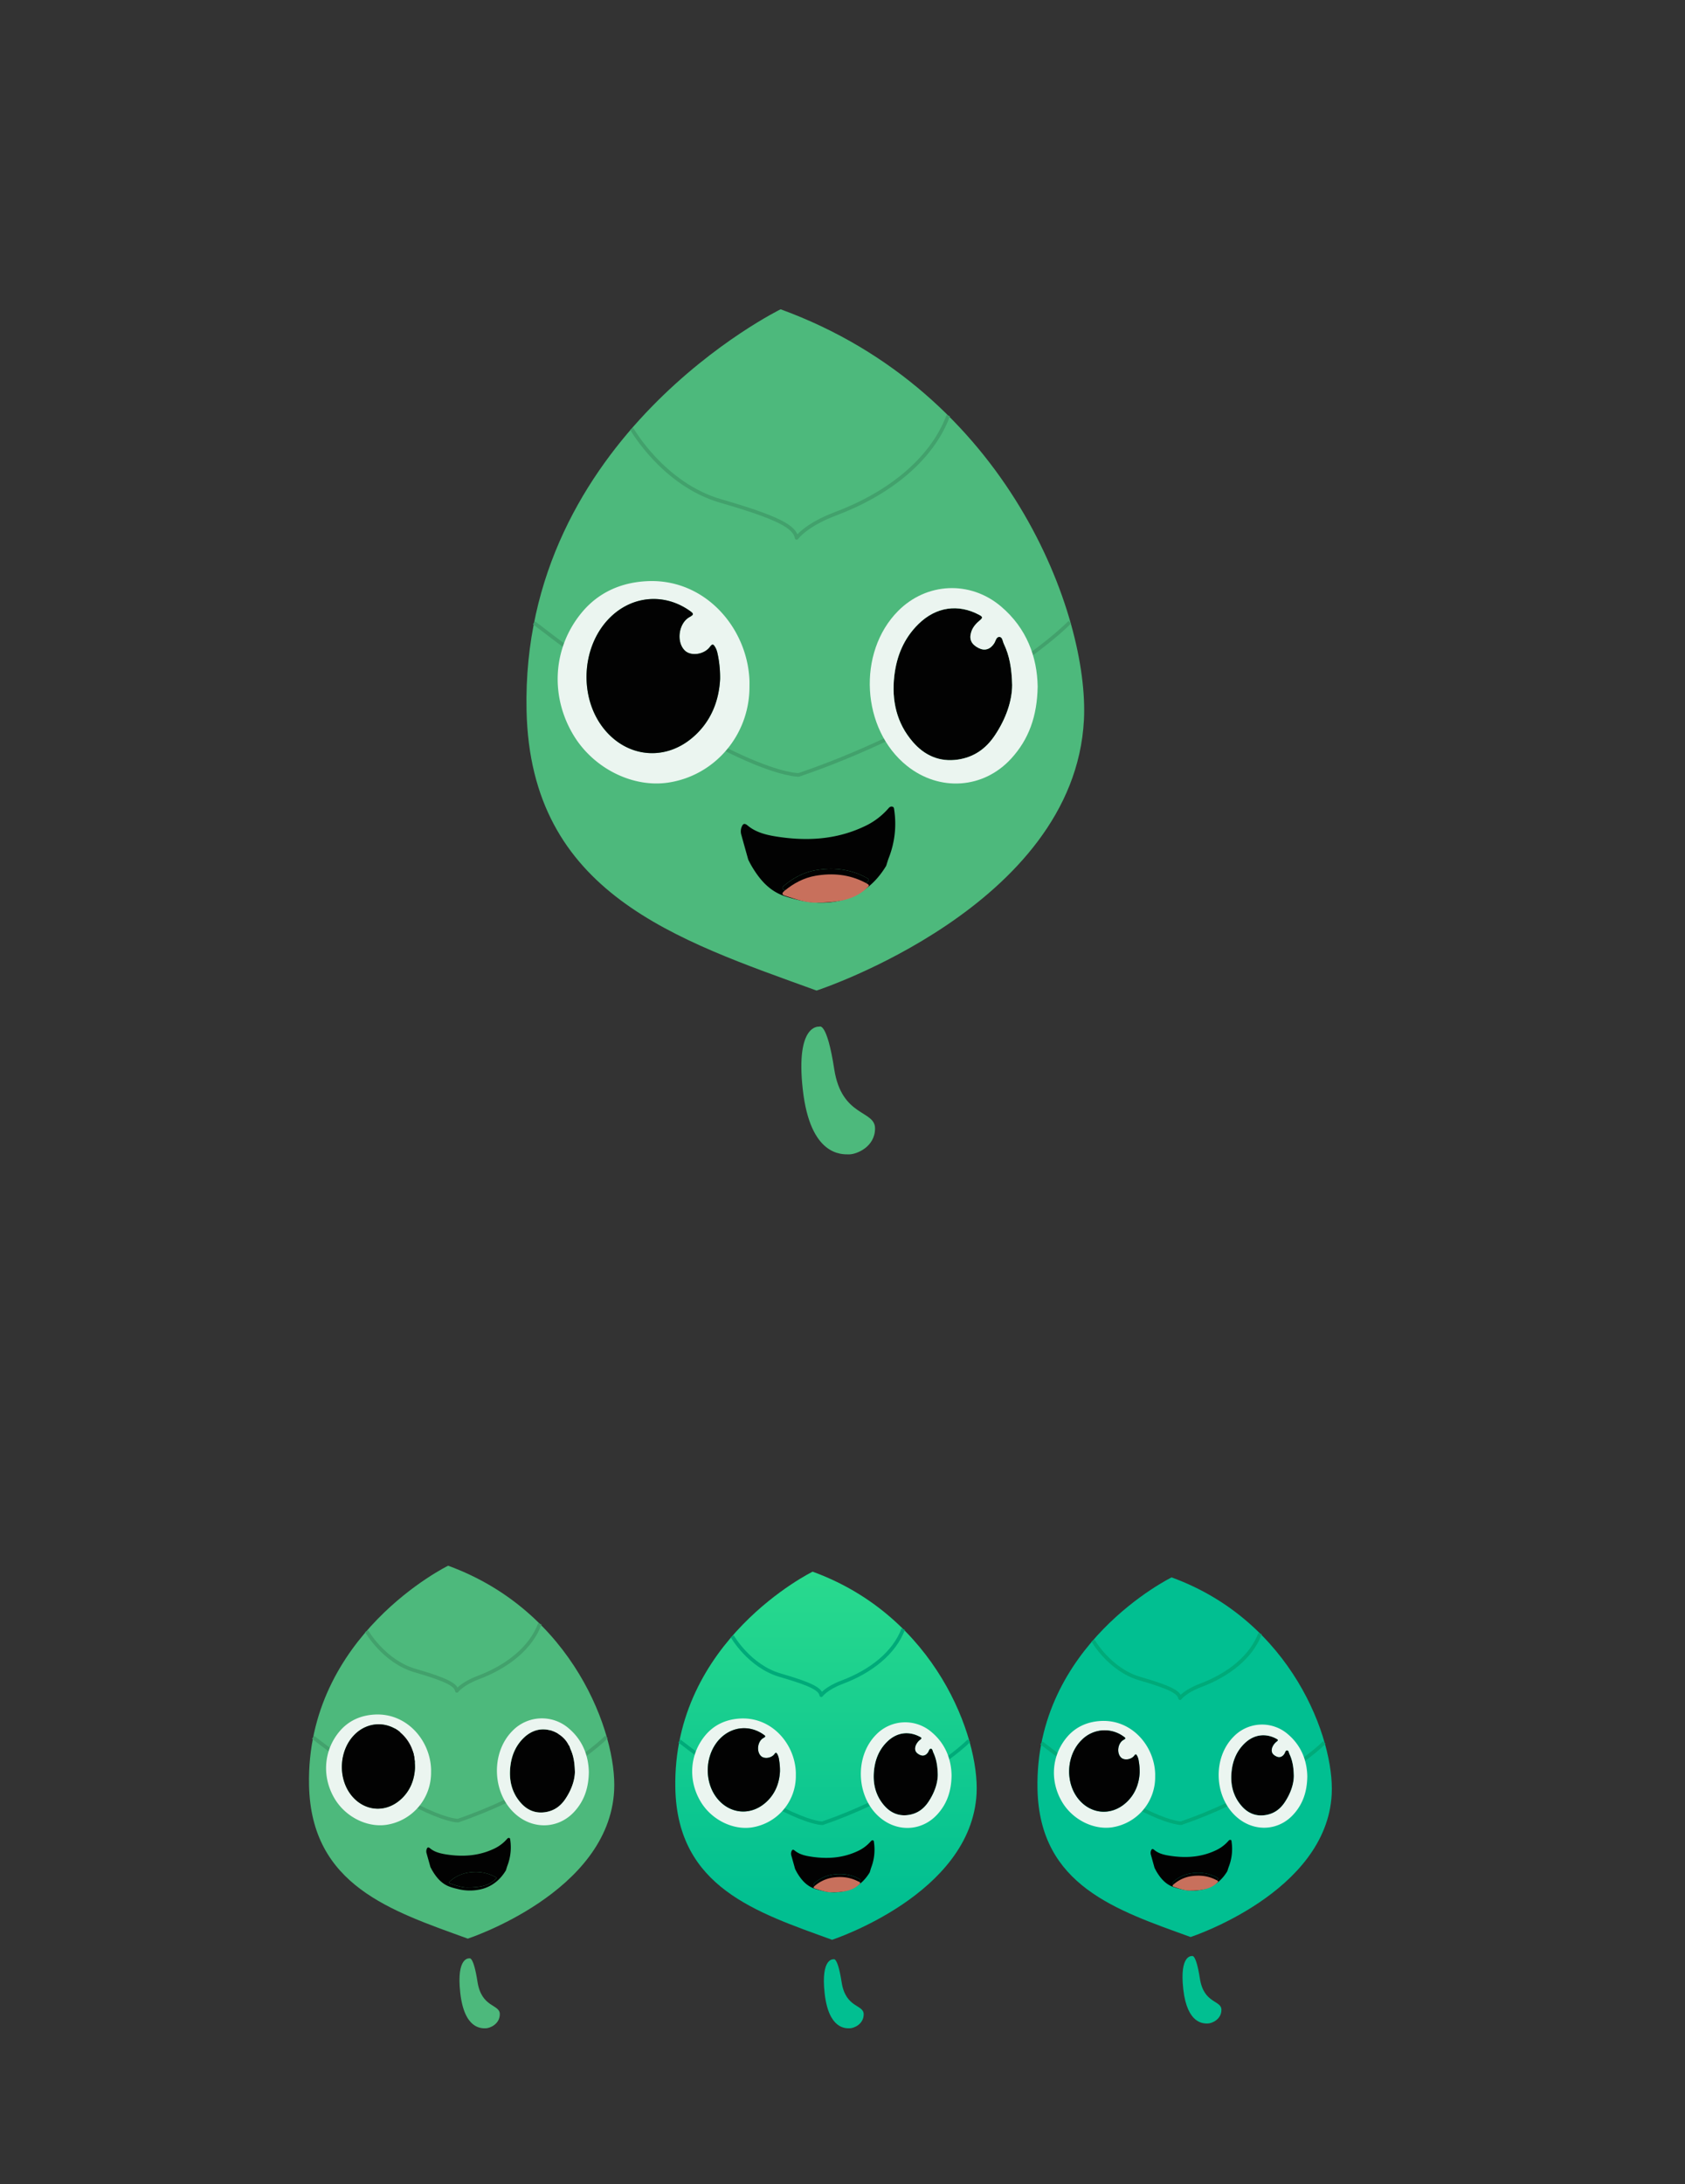 <svg id="Layer_1" data-name="Layer 1" xmlns="http://www.w3.org/2000/svg" xmlns:xlink="http://www.w3.org/1999/xlink" viewBox="0 0 1398 1812">
  <rect x="0" y="0" width="1398" height="1812" fill="#333333" stroke="none"/>
  <defs>
    <style>
      .cls-1 {
        fill: #4db97c;
      }

      .cls-2, .cls-8 {
        fill: none;
        stroke-linejoin: round;
        stroke-width: 3px;
      }

      .cls-2 {
        stroke: #42a16c;
      }

      .cls-3 {
        fill: #020202;
      }

      .cls-4 {
        fill: #ebf5f0;
      }

      .cls-5 {
        fill: #c8705c;
      }

      .cls-6 {
        fill: #01bf91;
      }

      .cls-7 {
        fill: url(#Old_Finn_Gradient2);
      }

      .cls-8 {
        stroke: #00aa79;
      }
    </style>
    <linearGradient id="Old_Finn_Gradient2" data-name="Old Finn Gradient2" x1="723.3" y1="1637.76" x2="723.3" y2="1335.45" gradientTransform="matrix(1, 0, 0, 1, -39.72, -55.56)" gradientUnits="userSpaceOnUse">
      <stop offset="0" stop-color="#01bf91"/>
      <stop offset="1" stop-color="#2ddc8d"/>
    </linearGradient>
  </defs>
  <g>
    <g>
      <path class="cls-1" d="M679.82,851.7S686,847.09,692.15,887,726,920.76,726,936.12s-15.34,21.52-21.48,21.53-32.25,1.57-38.46-53.71S679.82,851.7,679.82,851.7Z"/>
      <path class="cls-1" d="M677.49,821.75S891.17,752,899.3,597.38c4.54-86.3-62.64-271.9-251.64-340.8,0,0-215.65,105.42-210.8,332.76C440.1,741.39,561.48,779.65,677.49,821.75Z"/>
      <path class="cls-2" d="M887.63,516.15c-33.06,32.78-125.14,92.79-224.94,126.69,0,0-53.42,2.16-219.61-126.18"/>
      <path class="cls-2" d="M524.14,355.78s26.16,46.05,73.79,59.82,61.46,21.43,63,30.65c0,0,7.67-10.76,32.24-20,43.79-16.47,79.81-44.63,93.59-81.5"/>
      <path class="cls-3" d="M839.76,568.34c-.06,13.15-5.11,27.91-14.32,41.69-7.57,11.33-17.58,18.19-30.78,20.12-15,2.19-27.51-3.34-37.25-14.61-13.59-15.72-17.71-34.41-15.43-54.67,1.86-16.53,7.9-31.26,20-43.13,14.6-14.35,33-17,50.55-7.6,2.6,1.4,3.12,2.26.64,4.32-3.22,2.66-6.06,5.66-7.37,9.89-1.85,5.94,0,10.17,6.19,13.28,5,2.53,9.6,1.14,12.88-3.93,1.3-2,1.66-5.63,4.56-5.31,2.35.26,2.5,3.72,3.47,5.77C837.51,543.88,839.42,554.25,839.76,568.34Z"/>
      <path class="cls-3" d="M735.24,718.27c-8.22,13.66-19.66,23.45-35,28-12.53,3.65-25.3,3.27-38,.3-3.78-.88-7.55-1.92-11.24-3.15-12.65-4.23-20.67-13.66-27.21-24.66-1.07-1.78-2-3.66-2.95-5.49-1.91-6.81-3.84-13.62-5.71-20.44a10.28,10.28,0,0,1,.09-6.58c.88-2.13,1.89-4.1,5.08-1.42,6.69,5.64,15.12,7.74,23.51,9.1,25,4,49.42,2.79,72.75-8.09a59.49,59.49,0,0,0,20.34-15c1-1.2,1.93-2,3.44-1.66s1.43,1.86,1.6,3a77.22,77.22,0,0,1-4.49,39.37C736.59,713.74,736,716,735.24,718.27Zm-56,25.9c1.26,0,2.52.06,3.77,0,12.66-.71,25.06-2.19,35.14-11.14,3.6-3.18,3.69-3.33-.46-5.49-13-6.79-26.93-8.06-41.12-5.59-9.63,1.67-18.16,6.2-25.7,12.48-2.22,1.85-2.54,3.14.67,4.13C660.59,741.35,669.48,744.88,679.24,744.17Z"/>
      <path class="cls-4" d="M621.81,569.87c0,39.92-28.76,73.67-67.6,79.39-29.35,4.33-61.68-11.84-78.24-39.13-19.64-32.38-17.53-72.46,6.48-101.71,13.85-16.88,32.77-25.28,54.52-26.3,47.88-2.26,83.09,38.61,84.83,82.31C621.87,566.24,621.81,568.06,621.81,569.87Zm-24.36-6.66a95.2,95.2,0,0,0-1.51-18.06c-.55-2.86-1-5.77-2.6-8.32-1.33-2.17-2.14-3.19-4.3-.25-4.8,6.53-15.81,8-20.79,3.17-7.39-7.12-5.25-22.77,3.81-27.82,3.65-2,3.69-2.75.29-5.15C551.42,492,525,494,506.52,511.93c-24.42,23.72-26.7,67-4.92,93.35,19,23,49.63,26.12,72.51,7C590,599,596.57,581.2,597.45,563.21Z"/>
      <path class="cls-4" d="M860.92,569.45c-.38,24.88-7.46,44-21.92,59.82-23.07,25.27-59.57,27.61-86.48,6.1-37.94-30.34-41.58-94.11-7.35-128.56,23.55-23.69,59.76-25.39,85.32-3.73C852,521.29,860.52,545.3,860.92,569.45Zm-21.16-1.11c-.34-14.09-2.25-24.46-6.88-34.18-1-2-1.12-5.51-3.47-5.77-2.9-.32-3.26,3.28-4.56,5.31-3.28,5.07-7.84,6.46-12.88,3.93-6.18-3.11-8-7.34-6.19-13.28,1.31-4.23,4.15-7.23,7.37-9.89,2.48-2.06,2-2.92-.64-4.32-17.55-9.44-36-6.75-50.55,7.6-12.08,11.87-18.12,26.6-20,43.13-2.28,20.26,1.84,39,15.43,54.67,9.74,11.27,22.23,16.8,37.25,14.61,13.2-1.93,23.21-8.79,30.78-20.12C834.65,596.25,839.7,581.49,839.76,568.34Z"/>
      <path class="cls-3" d="M597.45,563.21c-.88,18-7.46,35.79-23.34,49.06-22.88,19.13-53.49,16-72.51-7-21.78-26.34-19.5-69.63,4.92-93.35,18.44-17.91,44.9-20,65.83-5.15,3.4,2.4,3.36,3.12-.29,5.15-9.06,5.05-11.2,20.7-3.81,27.82,5,4.79,16,3.36,20.79-3.17,2.16-2.94,3-1.92,4.3.25,1.58,2.55,2,5.46,2.6,8.32A95.2,95.2,0,0,1,597.45,563.21Z"/>
      <path class="cls-3" d="M679.24,744.17c-9.76.71-18.65-2.82-27.7-5.62-3.21-1-2.89-2.28-.67-4.13,7.54-6.28,16.07-10.81,25.7-12.48,14.19-2.47,28.08-1.2,41.12,5.59,4.15,2.16,4.06,2.31.46,5.49-10.08,9-22.48,10.43-35.14,11.14C681.76,744.23,680.5,744.17,679.24,744.17Z"/>
      <path class="cls-5" d="M679.24,748.78c-9.76.71-18.65-2.83-27.7-5.62-3.21-1-2.89-2.29-.67-4.13,7.54-6.28,16.07-10.81,25.7-12.49,14.19-2.47,28.08-1.19,41.12,5.6,4.15,2.16,4.06,2.31.46,5.49-10.08,9-22.48,10.43-35.14,11.14C681.76,748.84,680.5,748.78,679.24,748.78Z"/>
    </g>
    <g>
      <path class="cls-6" d="M691.63,1625.4s3.31-2.49,6.66,19.08,18.28,18.24,18.29,26.54-8.29,11.63-11.61,11.63-17.43.85-20.78-29S691.63,1625.4,691.63,1625.4Z"/>
      <path class="cls-7" d="M690.36,1609.22S805.83,1571.49,810.23,1488c2.45-46.64-33.85-146.93-136-184.17,0,0-116.54,57-113.92,179.82C562.08,1565.79,627.68,1586.46,690.36,1609.22Z"/>
      <path class="cls-8" d="M803.93,1444.07c-17.87,17.72-67.63,50.14-121.56,68.46,0,0-28.87,1.17-118.67-68.18"/>
      <path class="cls-8" d="M607.5,1357.41s14.13,24.89,39.87,32.33,33.21,11.58,34,16.56c0,0,4.14-5.82,17.42-10.81,23.66-8.91,43.13-24.12,50.58-44"/>
      <path class="cls-3" d="M778.06,1472.27c0,7.11-2.77,15.09-7.75,22.54-4.08,6.11-9.49,9.82-16.63,10.86-8.11,1.19-14.86-1.8-20.12-7.89-7.35-8.5-9.58-18.6-8.35-29.54,1-8.93,4.28-16.9,10.8-23.31,7.89-7.75,17.83-9.21,27.32-4.1,1.4.75,1.69,1.21.35,2.33a11.4,11.4,0,0,0-4,5.34c-1,3.21,0,5.5,3.35,7.18,2.72,1.37,5.19.61,7-2.13.7-1.09.9-3,2.46-2.86,1.27.14,1.35,2,1.88,3.11C776.84,1459.06,777.87,1464.66,778.06,1472.27Z"/>
      <path class="cls-3" d="M721.58,1553.3c-4.45,7.38-10.63,12.67-19,15.1a39.94,39.94,0,0,1-20.51.16c-2-.48-4.09-1-6.08-1.7-6.84-2.29-11.17-7.38-14.71-13.33-.57-1-1.06-2-1.59-3-1-3.68-2.07-7.36-3.08-11a5.52,5.52,0,0,1,0-3.55c.48-1.15,1-2.22,2.75-.77,3.61,3,8.17,4.18,12.71,4.91,13.48,2.18,26.7,1.51,39.31-4.37a32.13,32.13,0,0,0,11-8.11c.56-.65,1-1.07,1.86-.9s.77,1,.87,1.65a41.72,41.72,0,0,1-2.43,21.27C722.3,1550.84,722,1552.08,721.58,1553.3Zm-30.27,14c.68,0,1.36,0,2,0,6.84-.39,13.54-1.19,19-6,1.94-1.72,2-1.81-.25-3-7.05-3.67-14.55-4.36-22.22-3A29.58,29.58,0,0,0,676,1562c-1.2,1-1.37,1.7.36,2.24C681.23,1565.77,686,1567.68,691.31,1567.29Z"/>
      <path class="cls-4" d="M660.28,1473.1a43.08,43.08,0,0,1-36.53,42.9c-15.87,2.34-33.34-6.4-42.28-21.14-10.62-17.5-9.48-39.16,3.5-55,7.48-9.12,17.71-13.65,29.46-14.21,25.88-1.22,44.9,20.86,45.84,44.48C660.31,1471.14,660.28,1472.12,660.28,1473.1Zm-13.16-3.6a51.69,51.69,0,0,0-.82-9.76,12.91,12.91,0,0,0-1.41-4.5c-.72-1.17-1.16-1.72-2.32-.13-2.59,3.53-8.54,4.3-11.23,1.71-4-3.84-2.84-12.3,2-15,2-1.1,2-1.48.16-2.78-11.31-8-25.61-6.9-35.57,2.78-13.2,12.82-14.43,36.21-2.66,50.45,10.28,12.43,26.82,14.11,39.18,3.77C643.08,1488.84,646.64,1479.22,647.12,1469.5Z"/>
      <path class="cls-4" d="M789.49,1472.87c-.2,13.45-4,23.76-11.84,32.33-12.47,13.66-32.2,14.92-46.74,3.29-20.5-16.39-22.47-50.85-4-69.47a33.54,33.54,0,0,1,46.11-2C784.65,1446.85,789.27,1459.82,789.49,1472.87Zm-11.43-.6c-.19-7.61-1.22-13.21-3.72-18.47-.53-1.11-.61-3-1.88-3.11-1.56-.18-1.76,1.77-2.46,2.86-1.77,2.74-4.24,3.5-7,2.13-3.34-1.68-4.35-4-3.35-7.18a11.4,11.4,0,0,1,4-5.34c1.34-1.12,1.05-1.58-.35-2.33-9.49-5.11-19.43-3.65-27.32,4.1-6.52,6.41-9.79,14.38-10.8,23.31-1.23,10.94,1,21,8.35,29.54,5.26,6.09,12,9.08,20.12,7.89,7.14-1,12.55-4.75,16.63-10.86C775.29,1487.36,778,1479.38,778.06,1472.27Z"/>
      <path class="cls-3" d="M647.12,1469.5c-.48,9.72-4,19.34-12.62,26.51-12.36,10.34-28.9,8.66-39.18-3.77-11.77-14.24-10.54-37.63,2.66-50.45,10-9.68,24.26-10.8,35.57-2.78,1.84,1.3,1.81,1.68-.16,2.78-4.89,2.73-6,11.19-2,15,2.69,2.59,8.64,1.82,11.23-1.71,1.16-1.59,1.6-1,2.32.13a12.91,12.91,0,0,1,1.41,4.5A51.69,51.69,0,0,1,647.12,1469.5Z"/>
      <path class="cls-3" d="M691.31,1567.29c-5.27.39-10.08-1.52-15-3-1.73-.54-1.56-1.24-.36-2.24a29.58,29.58,0,0,1,13.89-6.74c7.67-1.34,15.17-.65,22.22,3,2.24,1.16,2.19,1.25.25,3-5.45,4.83-12.15,5.63-19,6C692.67,1567.32,692,1567.29,691.31,1567.29Z"/>
      <path class="cls-5" d="M691.31,1569.78c-5.27.39-10.08-1.52-15-3-1.73-.54-1.56-1.24-.36-2.24a29.58,29.58,0,0,1,13.89-6.74c7.67-1.34,15.17-.65,22.22,3,2.24,1.16,2.19,1.25.25,3-5.45,4.83-12.15,5.63-19,6C692.67,1569.81,692,1569.78,691.31,1569.78Z"/>
    </g>
    <g>
      <path class="cls-6" d="M989,1622.73s3.24-2.44,6.51,18.64,17.86,17.81,17.87,25.92-8.1,11.36-11.34,11.36-17,.83-20.3-28.35S989,1622.73,989,1622.73Z"/>
      <path class="cls-6" d="M987.8,1606.92s112.79-36.85,117.09-118.44c2.39-45.56-33.07-143.53-132.83-179.9,0,0-113.84,55.64-111.28,175.65C862.49,1564.49,926.56,1584.69,987.8,1606.92Z"/>
      <path class="cls-8" d="M1098.73,1445.6c-17.45,17.3-66.06,49-118.74,66.87,0,0-28.2,1.14-115.93-66.6"/>
      <path class="cls-8" d="M906.85,1361s13.81,24.3,38.95,31.57,32.45,11.32,33.26,16.18c0,0,4.05-5.68,17-10.56,23.11-8.7,42.13-23.56,49.4-43"/>
      <path class="cls-3" d="M1073.46,1473.15c0,6.94-2.7,14.73-7.56,22-4,6-9.28,9.6-16.25,10.61-7.93,1.16-14.52-1.76-19.66-7.71-7.17-8.3-9.35-18.16-8.15-28.85,1-8.73,4.17-16.51,10.55-22.77,7.71-7.58,17.42-9,26.68-4,1.37.74,1.65,1.19.34,2.27a11.16,11.16,0,0,0-3.89,5.22c-1,3.14,0,5.38,3.27,7,2.66,1.34,5.07.61,6.8-2.07.69-1.07.88-3,2.41-2.8,1.23.14,1.31,2,1.83,3C1072.27,1460.24,1073.28,1465.71,1073.46,1473.15Z"/>
      <path class="cls-3" d="M1018.29,1552.29c-4.34,7.21-10.38,12.38-18.51,14.75a39,39,0,0,1-20,.17c-2-.47-4-1-5.93-1.67-6.68-2.23-10.91-7.21-14.37-13-.56-1-1-1.94-1.56-2.91-1-3.59-2-7.18-3-10.79a5.42,5.42,0,0,1,0-3.47c.46-1.12,1-2.16,2.68-.75,3.53,3,8,4.09,12.41,4.8,13.17,2.13,26.09,1.48,38.41-4.26a31.55,31.55,0,0,0,10.73-7.93c.55-.63,1-1,1.82-.88s.75,1,.84,1.61a40.71,40.71,0,0,1-2.37,20.78C1019,1549.9,1018.67,1551.11,1018.29,1552.29ZM988.73,1566c.66,0,1.32,0,2,0,6.69-.38,13.23-1.16,18.56-5.88,1.89-1.68,1.94-1.76-.25-2.9-6.88-3.58-14.21-4.26-21.71-3a28.82,28.82,0,0,0-13.56,6.59c-1.17,1-1.34,1.66.35,2.18C978.88,1564.47,983.57,1566.34,988.73,1566Z"/>
      <path class="cls-4" d="M958.41,1474a42.09,42.09,0,0,1-35.68,41.91c-15.5,2.28-32.57-6.26-41.31-20.66-10.36-17.09-9.25-38.25,3.42-53.69,7.31-8.91,17.3-13.34,28.78-13.89,25.28-1.19,43.87,20.38,44.78,43.46C958.44,1472,958.41,1473,958.41,1474Zm-12.86-3.52a49.5,49.5,0,0,0-.8-9.53,12.68,12.68,0,0,0-1.37-4.4c-.7-1.14-1.13-1.68-2.27-.13-2.53,3.45-8.35,4.2-11,1.67-3.91-3.75-2.78-12,2-14.68,1.93-1.07,2-1.45.16-2.72a26.62,26.62,0,0,0-34.75,2.72c-12.89,12.52-14.09,35.37-2.59,49.28,10,12.14,26.19,13.78,38.27,3.69C941.61,1489.33,945.08,1479.94,945.55,1470.44Z"/>
      <path class="cls-4" d="M1084.63,1473.73c-.2,13.14-3.94,23.21-11.57,31.58-12.18,13.34-31.45,14.57-45.65,3.22-20-16-22-49.68-3.88-67.86a32.75,32.75,0,0,1,45-2C1079.9,1448.31,1084.42,1461,1084.63,1473.73Zm-11.17-.58c-.18-7.44-1.19-12.91-3.63-18.05-.52-1.08-.6-2.9-1.83-3-1.53-.17-1.72,1.73-2.41,2.8-1.73,2.68-4.14,3.41-6.8,2.07-3.26-1.63-4.25-3.87-3.27-7a11.16,11.16,0,0,1,3.89-5.22c1.31-1.08,1-1.53-.34-2.27-9.26-5-19-3.57-26.68,4-6.38,6.26-9.57,14-10.55,22.77-1.2,10.69,1,20.55,8.15,28.85,5.14,6,11.73,8.87,19.66,7.71,7-1,12.25-4.64,16.25-10.61C1070.76,1487.88,1073.43,1480.09,1073.46,1473.15Z"/>
      <path class="cls-3" d="M945.55,1470.44c-.47,9.5-3.94,18.89-12.32,25.9-12.08,10.09-28.23,8.45-38.27-3.69-11.5-13.91-10.3-36.76,2.59-49.28a26.62,26.62,0,0,1,34.75-2.72c1.79,1.27,1.77,1.65-.16,2.72-4.78,2.67-5.91,10.93-2,14.68,2.62,2.53,8.44,1.78,11-1.67,1.14-1.55,1.57-1,2.27.13a12.68,12.68,0,0,1,1.37,4.4A49.5,49.5,0,0,1,945.55,1470.44Z"/>
      <path class="cls-3" d="M988.73,1566c-5.16.38-9.85-1.49-14.63-3-1.69-.52-1.52-1.21-.35-2.18a28.82,28.82,0,0,1,13.56-6.59c7.5-1.31,14.83-.63,21.71,3,2.19,1.14,2.14,1.22.25,2.9-5.33,4.72-11.87,5.5-18.56,5.88C990.05,1566,989.39,1566,988.73,1566Z"/>
      <path class="cls-5" d="M988.73,1568.4c-5.16.37-9.85-1.49-14.63-3-1.69-.52-1.52-1.21-.35-2.18a28.82,28.82,0,0,1,13.56-6.59c7.5-1.31,14.83-.63,21.71,2.95,2.19,1.14,2.14,1.22.25,2.9-5.33,4.72-11.87,5.51-18.56,5.88C990.05,1568.43,989.39,1568.4,988.73,1568.4Z"/>
    </g>
    <g>
      <path class="cls-1" d="M389.4,1624.66s3.36-2.53,6.75,19.33,18.52,18.47,18.53,26.88-8.4,11.78-11.76,11.78-17.66.86-21.05-29.4S389.4,1624.66,389.4,1624.66Z"/>
      <path class="cls-1" d="M388.12,1608.26s117-38.21,121.42-122.82c2.49-47.24-34.29-148.84-137.74-186.55,0,0-118,57.7-115.4,182.15C258.18,1564.27,324.62,1585.21,388.12,1608.26Z"/>
      <path class="cls-2" d="M503.16,1441c-18.1,17.94-68.51,50.79-123.14,69.34,0,0-29.24,1.18-120.21-69.07"/>
      <path class="cls-2" d="M304.18,1353.19s14.32,25.21,40.39,32.74,33.65,11.74,34.49,16.78c0,0,4.2-5.89,17.65-11,24-9,43.69-24.43,51.23-44.62"/>
      <path class="cls-3" d="M477,1469.54c0,7.2-2.8,15.28-7.84,22.83-4.14,6.2-9.62,10-16.85,11-8.22,1.2-15.06-1.83-20.39-8-7.43-8.61-9.69-18.84-8.45-29.92,1-9,4.33-17.12,10.94-23.61,8-7.86,18.07-9.33,27.68-4.16,1.42.76,1.7,1.23.35,2.36a11.51,11.51,0,0,0-4,5.41c-1,3.26,0,5.57,3.39,7.27,2.76,1.39,5.26.63,7.05-2.15.71-1.11.91-3.08,2.5-2.9,1.28.14,1.36,2,1.9,3.15C475.72,1456.15,476.77,1461.83,477,1469.54Z"/>
      <path class="cls-3" d="M419.74,1551.62c-4.5,7.47-10.77,12.83-19.19,15.29a40.44,40.44,0,0,1-20.78.17c-2.07-.48-4.14-1-6.16-1.72-6.92-2.32-11.31-7.48-14.89-13.5-.59-1-1.08-2-1.62-3-1-3.73-2.1-7.46-3.12-11.19a5.61,5.61,0,0,1,0-3.6c.48-1.16,1-2.25,2.78-.77,3.66,3.08,8.28,4.23,12.87,5,13.66,2.21,27.05,1.53,39.82-4.42a32.64,32.64,0,0,0,11.14-8.22c.56-.66,1.05-1.08,1.88-.91s.78,1,.88,1.66a42.41,42.41,0,0,1-2.46,21.56C420.48,1549.13,420.14,1550.39,419.74,1551.62Zm-30.66,14.17c.69,0,1.38,0,2.07,0,6.93-.39,13.71-1.2,19.23-6.1,2-1.74,2-1.82-.25-3-7.14-3.71-14.74-4.41-22.51-3.06a30,30,0,0,0-14.07,6.84c-1.21,1-1.39,1.72.37,2.26C378.87,1564.25,383.74,1566.18,389.08,1565.79Z"/>
      <path class="cls-3" d="M389.08,1565.79c-5.34.39-10.21-1.54-15.16-3.07-1.76-.54-1.58-1.25-.37-2.26a30,30,0,0,1,14.07-6.84c7.77-1.35,15.37-.65,22.51,3.06,2.27,1.19,2.22,1.27.25,3-5.52,4.9-12.3,5.71-19.23,6.1C390.46,1565.83,389.77,1565.79,389.08,1565.79Z"/>
      <path class="cls-4" d="M357.64,1470.38a43.63,43.63,0,0,1-37,43.46c-16.07,2.37-33.76-6.48-42.83-21.42-10.75-17.72-9.59-39.67,3.55-55.68,7.58-9.24,17.94-13.83,29.84-14.39,26.21-1.24,45.49,21.13,46.44,45.06C357.68,1468.4,357.64,1469.39,357.64,1470.38Zm-13.33-3.64a51.22,51.22,0,0,0-.83-9.89,13.17,13.17,0,0,0-1.42-4.56c-.73-1.18-1.17-1.74-2.35-.13-2.63,3.57-8.66,4.35-11.38,1.73-4.05-3.89-2.88-12.46,2.08-15.22,2-1.12,2-1.51.16-2.83-11.46-8.11-25.94-7-36,2.83-13.36,13-14.61,36.67-2.69,51.1,10.42,12.59,27.17,14.29,39.7,3.82C340.23,1486.32,343.83,1476.58,344.31,1466.74Z"/>
      <path class="cls-4" d="M488.54,1470.15c-.21,13.62-4.09,24.07-12,32.74-12.63,13.84-32.62,15.12-47.34,3.34-20.77-16.6-22.77-51.51-4-70.37a34,34,0,0,1,46.71-2C483.64,1443.79,488.31,1456.93,488.54,1470.15Zm-11.59-.61c-.18-7.71-1.23-13.39-3.76-18.71-.54-1.12-.62-3-1.9-3.15-1.59-.18-1.79,1.79-2.5,2.9-1.79,2.78-4.29,3.54-7.05,2.15-3.38-1.7-4.4-4-3.39-7.27a11.51,11.51,0,0,1,4-5.41c1.35-1.13,1.07-1.6-.35-2.36-9.61-5.17-19.68-3.7-27.68,4.16-6.61,6.49-9.92,14.56-10.94,23.61-1.24,11.08,1,21.31,8.45,29.92,5.33,6.17,12.17,9.2,20.39,8,7.23-1.06,12.71-4.81,16.85-11C474.15,1484.82,476.92,1476.74,477,1469.54Z"/>
      <path class="cls-3" d="M344.31,1466.74c-.48,9.84-4.08,19.58-12.77,26.85-12.53,10.47-29.28,8.77-39.7-3.82-11.92-14.43-10.67-38.12,2.69-51.1,10.1-9.81,24.58-10.94,36-2.83,1.86,1.32,1.84,1.71-.16,2.83-5,2.76-6.13,11.33-2.08,15.22,2.72,2.62,8.75,1.84,11.38-1.73,1.18-1.61,1.62-1.05,2.35.13a13.17,13.17,0,0,1,1.42,4.56A51.22,51.22,0,0,1,344.31,1466.74Z"/>
      <path class="cls-3" d="M327.78,1434.09a34.05,34.05,0,0,1,16.36,27.84L330,1469.86l-10.09-22.7Z"/>
      <path class="cls-3" d="M456.07,1435.39s15.14,3.36,17.66,18.5l-12.61,17.65L451,1448.84Z"/>
    </g>
  </g>
</svg>
